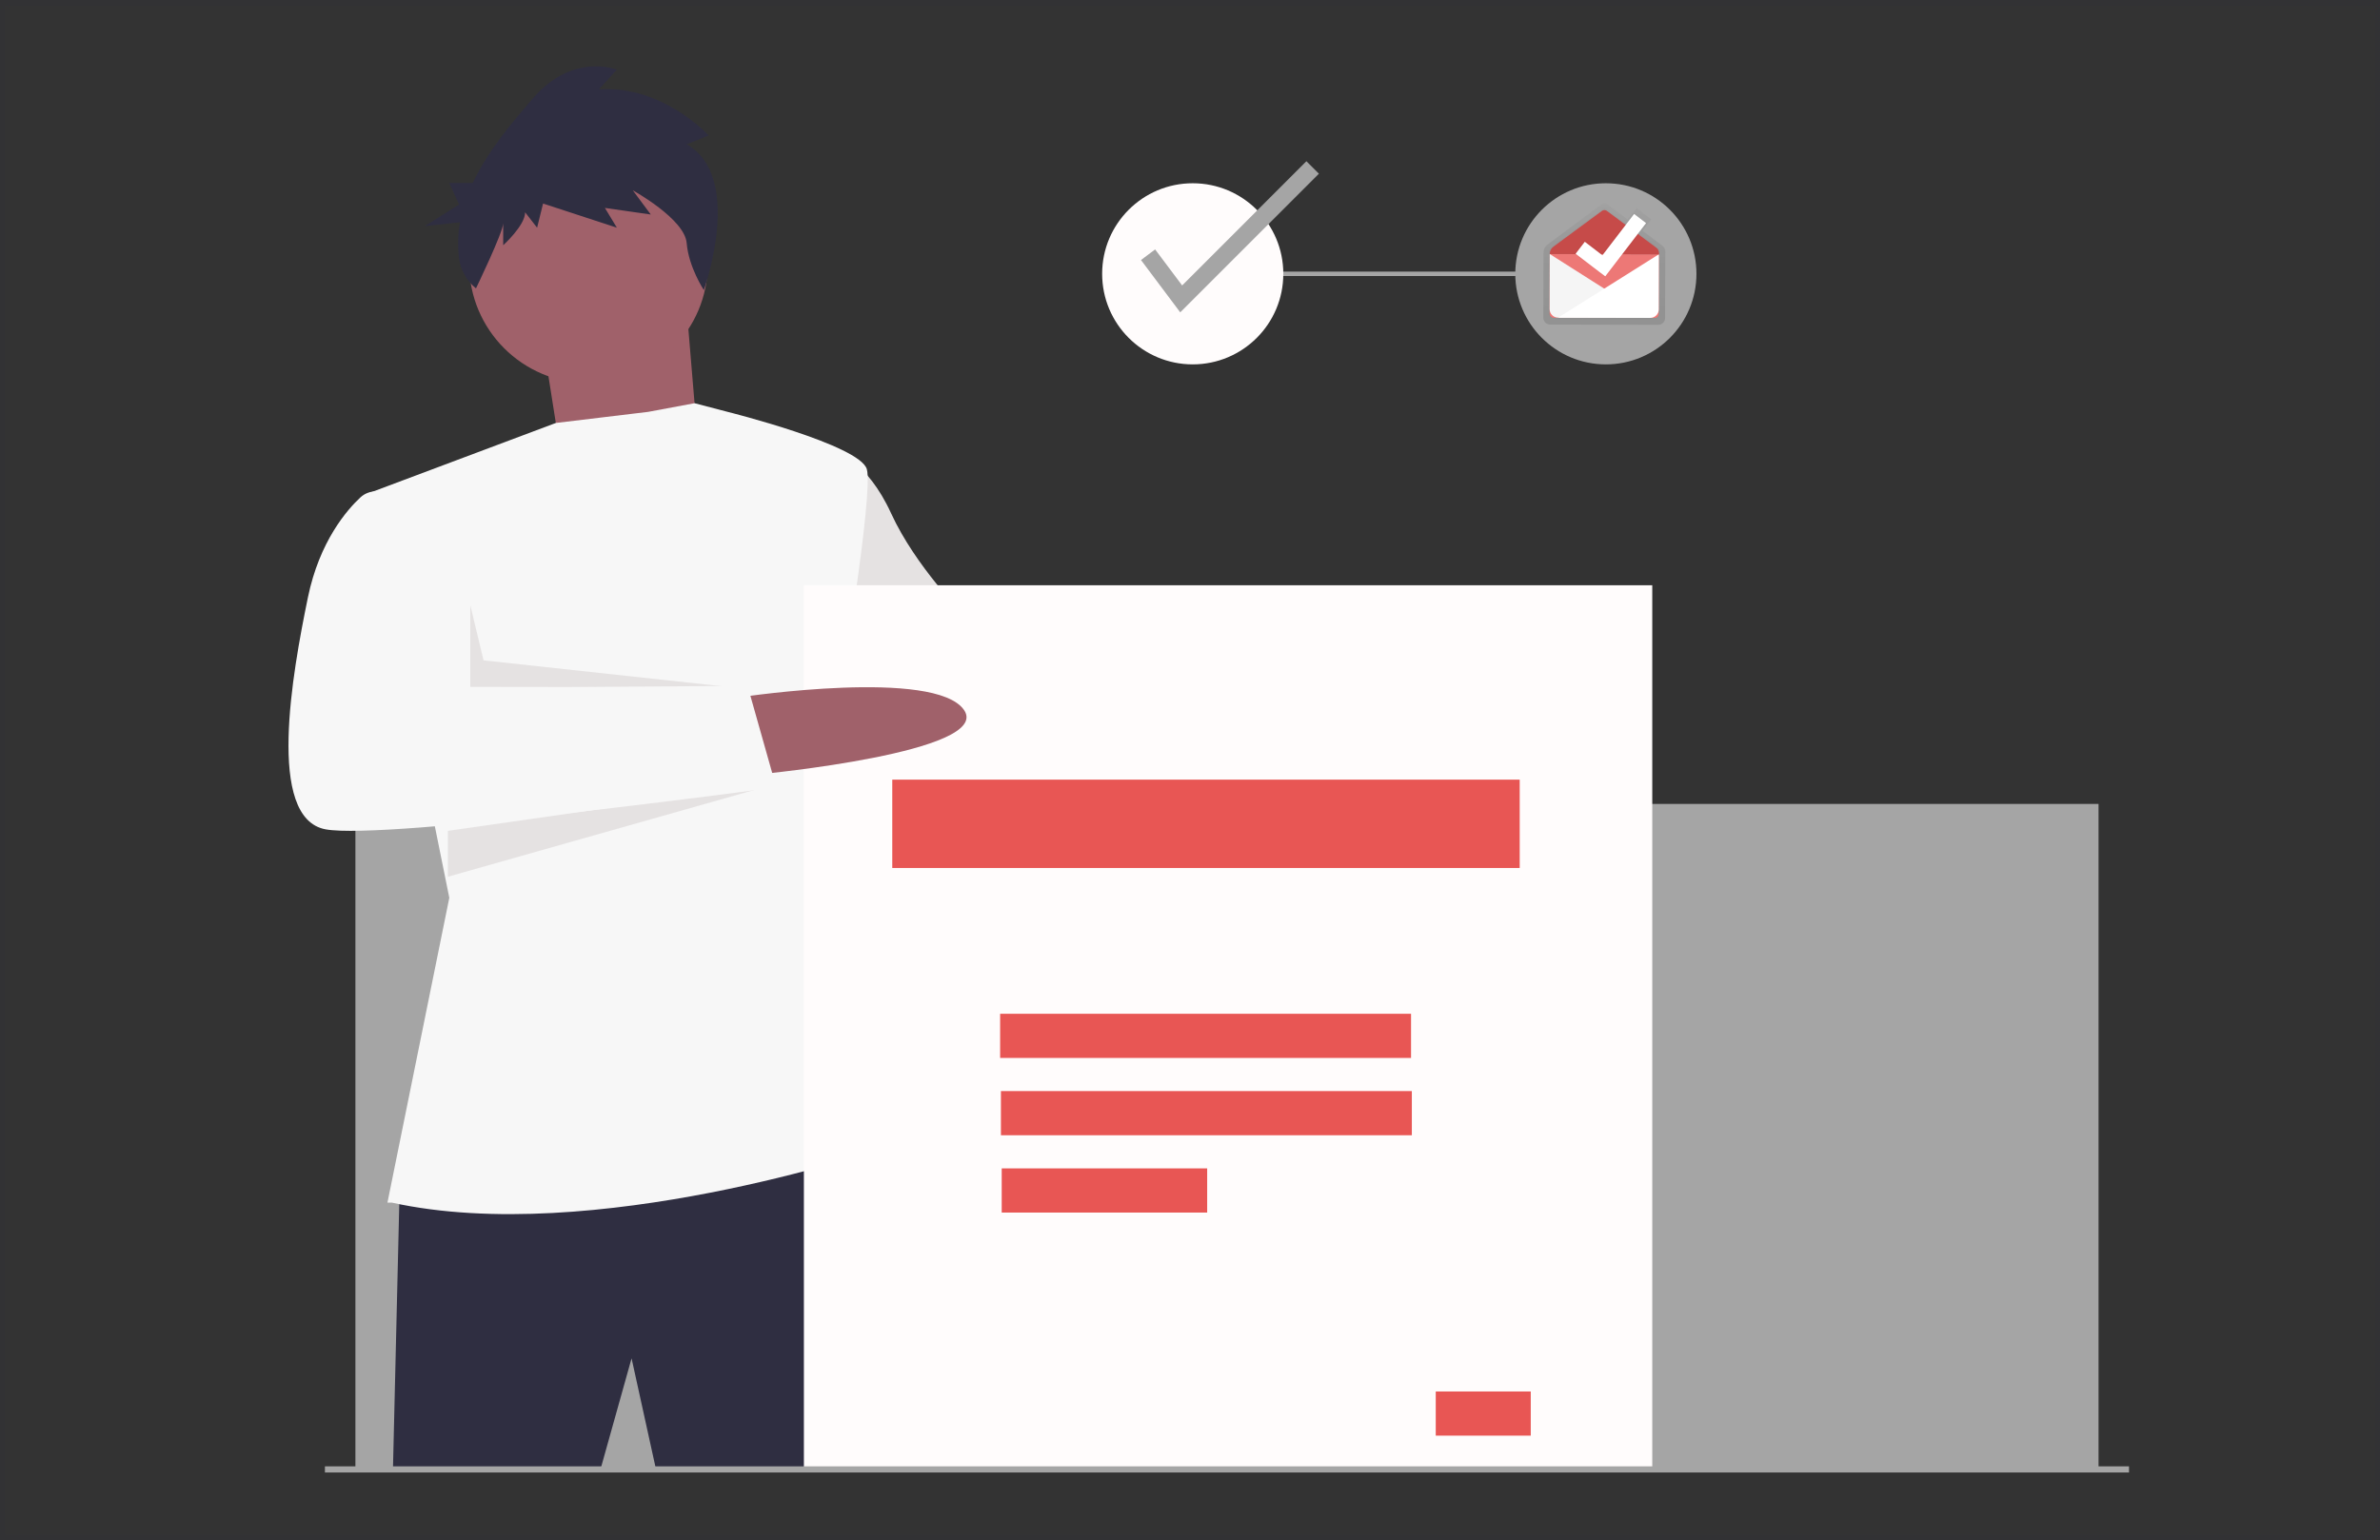 <svg width="825" height="534" viewBox="0 0 825 534" fill="none" xmlns="http://www.w3.org/2000/svg">
<rect x="0" y="0" width="825" height="534" fill="#333333" stroke="none"/>
<path d="M825 534H0V0H825V534ZM1.78 532H823.22V2H1.78V532Z" fill="#2F2E41" fill-opacity="0.1"/>
<path d="M390.088 227.042C390.088 227.042 453.652 230.105 457.481 252.314C461.31 274.523 383.196 254.611 383.196 254.611L390.088 227.042Z" fill="#A0616A"/>
<path d="M289.766 156.586C289.766 156.586 300.487 159.649 308.911 178.029C317.335 196.409 334.183 213.257 334.183 213.257L402.342 226.276L390.854 260.738L325.759 252.314L285.171 229.339L289.766 156.586Z" fill="#F7F7F7"/>
<path opacity="0.1" d="M289.766 156.586C289.766 156.586 300.487 159.649 308.911 178.029C317.335 196.409 334.183 213.257 334.183 213.257L402.342 226.276L390.854 260.738L325.759 252.314L285.171 229.339L289.766 156.586Z" fill="#3E1E1E"/>
<path d="M566.611 94.171H413.446V95.703H566.611V94.171Z" fill="#A5A5A5"/>
<path d="M727.434 278.735H123.199V509.247H727.434V278.735Z" fill="#A5A5A5"/>
<path d="M188.677 121.358L195.569 165.01L243.05 167.307L237.69 102.978L188.677 121.358Z" fill="#A0616A"/>
<path d="M138.515 412.754L136.218 509.248H208.205L218.927 470.957L227.351 509.248H302.402C302.402 509.248 303.933 398.969 295.509 398.203C287.085 397.438 138.515 412.754 138.515 412.754Z" fill="#2F2E41"/>
<path d="M203.993 132.845C226.833 132.845 245.348 114.33 245.348 91.491C245.348 68.651 226.833 50.136 203.993 50.136C181.154 50.136 162.639 68.651 162.639 91.491C162.639 114.33 181.154 132.845 203.993 132.845Z" fill="#A0616A"/>
<path d="M134.304 416.966L155.747 311.282L127.411 171.136L192.67 146.649L224.671 142.801L240.758 139.798L252.24 142.801C252.24 142.801 298.19 154.288 300.487 162.712C302.785 171.136 291.297 240.061 291.297 240.061L280.576 296.731L304.316 398.586C304.316 398.586 205.525 432.282 135.835 416.966H134.304Z" fill="#F7F7F7"/>
<path opacity="0.1" d="M163.022 209.81V238.146L253.383 238.269L167.617 228.956L163.022 209.81Z" fill="#3E1E1E"/>
<path opacity="0.1" d="M155.261 288.067L268.705 271.842L155.261 303.973V288.067Z" fill="#3E1E1E"/>
<path opacity="0.1" d="M335.332 213.639L323.17 257.464L343.756 215.085L335.332 213.639Z" fill="#3E1E1E"/>
<path d="M238.027 50.017L245.632 46.972C245.632 46.972 229.731 29.466 207.609 30.989L213.831 24.139C213.831 24.139 198.621 18.05 184.795 34.033C177.526 42.435 169.117 52.312 163.874 63.437H155.73L159.129 70.921L147.232 78.406L159.443 77.061C158.716 81.16 158.604 85.344 159.112 89.475C159.636 93.608 161.745 97.376 164.994 99.983V99.983C164.994 99.983 174.425 80.461 174.425 77.417V85.028C174.425 85.028 182.029 78.178 182.029 73.611L186.177 78.939L188.251 70.567L213.831 78.939L209.683 72.089L225.583 74.372L219.361 66C219.361 66 237.336 75.895 238.027 84.267C238.719 92.639 243.98 100.572 243.98 100.572C243.98 100.572 258.076 61.433 238.027 50.017Z" fill="#2F2E41"/>
<path d="M572.737 202.918H278.661V510.013H572.737V202.918Z" fill="#FFFCFC"/>
<path d="M526.788 270.311H309.294V300.943H526.788V270.311Z" fill="#E85654"/>
<path d="M489.123 351.488H346.684V366.805H489.123V351.488Z" fill="#E85654"/>
<path d="M489.398 378.292H346.959V393.608H489.398V378.292Z" fill="#E85654"/>
<path d="M418.454 405.095H347.234V420.412H418.454V405.095Z" fill="#E85654"/>
<path d="M530.617 482.444H497.687V497.76H530.617V482.444Z" fill="#E85654"/>
<path d="M257.601 241.592C257.601 241.592 324.228 231.637 334.183 246.187C344.139 260.738 263.728 268.396 263.728 268.396L257.601 241.592Z" fill="#A0616A"/>
<path d="M135.069 170.371H130.271C128.297 170.365 126.395 171.106 124.944 172.444C120.389 176.673 110.757 187.588 106.734 207.13C101.373 233.168 92.183 283.713 112.861 287.542C133.538 291.371 269.088 272.991 269.088 272.991L259.133 237.763L161.107 238.529C161.107 238.529 162.639 221.681 159.576 210.959C156.512 200.238 135.069 170.371 135.069 170.371Z" fill="#F7F7F7"/>
<path d="M413.446 126.336C430.787 126.336 444.845 112.278 444.845 94.937C444.845 77.596 430.787 63.538 413.446 63.538C396.105 63.538 382.047 77.596 382.047 94.937C382.047 112.278 396.105 126.336 413.446 126.336Z" fill="#FFFCFC"/>
<path d="M556.655 126.336C573.996 126.336 588.054 112.278 588.054 94.937C588.054 77.596 573.996 63.538 556.655 63.538C539.314 63.538 525.256 77.596 525.256 94.937C525.256 112.278 539.314 126.336 556.655 126.336Z" fill="#A5A5A5"/>
<path d="M409.118 108.295L395.511 90.154L400.412 86.477L409.78 98.968L452.849 55.899L457.181 60.231L409.118 108.295Z" fill="#A5A5A5"/>
<path d="M738 508.402H112.633V510.533H738V508.402Z" fill="#A5A5A5"/>
<path d="M576.24 85.19L569.345 79.999L572.351 76.092L567.334 72.155L564.199 76.128L557.109 70.793C556.839 70.591 556.51 70.481 556.173 70.481C555.835 70.481 555.507 70.591 555.237 70.793L536.443 84.784C535.73 85.385 535.063 86.074 535.057 87.649H535.036L534.988 109.205V110.164C534.987 110.472 535.047 110.778 535.164 111.064C535.282 111.349 535.454 111.609 535.672 111.827C535.89 112.046 536.148 112.22 536.433 112.339C536.718 112.458 537.024 112.519 537.332 112.52H538.258L556.078 112.559L574.827 112.601C575.136 112.602 575.442 112.542 575.727 112.425C576.013 112.307 576.272 112.135 576.491 111.917C576.71 111.699 576.884 111.441 577.002 111.156C577.121 110.871 577.183 110.566 577.184 110.257L577.235 87.781H577.274C577.274 86.203 576.952 85.791 576.24 85.19Z" fill="url(#paint0_linear)"/>
<path d="M575.422 88.108C575.422 86.672 575.122 86.305 574.479 85.749L557.025 72.624C556.778 72.438 556.478 72.338 556.17 72.338C555.861 72.338 555.561 72.438 555.315 72.624L538.168 85.391C537.755 85.686 537.423 86.08 537.203 86.536C536.982 86.992 536.88 87.497 536.905 88.003H536.887L536.842 107.672V108.547C536.841 109.115 537.066 109.661 537.468 110.064C537.869 110.467 538.414 110.694 538.982 110.696H539.827L556.087 110.732L573.192 110.771C573.761 110.772 574.306 110.547 574.709 110.145C575.112 109.744 575.34 109.199 575.341 108.631L575.386 88.124L575.422 88.108Z" fill="url(#paint1_linear)"/>
<path d="M537.202 88.082L575.022 88.168L574.975 108.976C574.974 109.141 574.941 109.304 574.878 109.456C574.815 109.608 574.722 109.747 574.605 109.863C574.488 109.98 574.349 110.072 574.197 110.135C574.044 110.197 573.881 110.23 573.716 110.229L538.55 110.149C538.182 110.149 537.83 110.002 537.571 109.741C537.312 109.481 537.167 109.128 537.167 108.761L537.214 88.082L537.202 88.082Z" fill="#E85654"/>
<path opacity="0.2" d="M537.202 88.082L575.022 88.168L574.975 108.976C574.974 109.141 574.941 109.304 574.878 109.456C574.815 109.608 574.722 109.747 574.605 109.863C574.488 109.98 574.349 110.072 574.197 110.135C574.044 110.197 573.881 110.23 573.716 110.229L538.55 110.149C538.182 110.149 537.83 110.002 537.571 109.741C537.312 109.481 537.167 109.128 537.167 108.761L537.214 88.082L537.202 88.082Z" fill="white"/>
<path d="M537.206 88.075L537.164 107.188C537.163 107.574 537.238 107.956 537.385 108.312C537.532 108.669 537.748 108.993 538.02 109.266C538.292 109.54 538.615 109.756 538.971 109.905C539.327 110.053 539.709 110.13 540.094 110.131L572.041 110.203" fill="#F5F5F5"/>
<path d="M575.028 88.159L574.986 107.284C574.986 107.67 574.909 108.051 574.76 108.407C574.612 108.763 574.395 109.086 574.122 109.359C573.849 109.631 573.525 109.846 573.168 109.993C572.811 110.14 572.429 110.215 572.044 110.214L540.097 110.142" fill="white"/>
<path d="M555.312 73.122L538.48 85.536C538.076 85.82 537.75 86.202 537.533 86.646C537.316 87.09 537.215 87.582 537.239 88.075L575.077 88.196C575.077 86.798 574.776 86.431 574.151 85.902L557.004 73.128C556.761 72.944 556.464 72.844 556.159 72.843C555.854 72.842 555.557 72.94 555.312 73.122V73.122Z" fill="#E85654"/>
<path opacity="0.2" d="M555.312 73.122L538.48 85.536C538.076 85.82 537.75 86.202 537.533 86.646C537.316 87.09 537.215 87.582 537.239 88.075L575.077 88.196C575.077 86.798 574.776 86.431 574.151 85.902L557.004 73.128C556.761 72.944 556.464 72.844 556.159 72.843C555.854 72.842 555.557 72.94 555.312 73.122V73.122Z" fill="#3E1E1E"/>
<path d="M570.932 77.442L566.354 73.853L555.29 87.865L549.345 83.255L545.621 87.988L554.274 94.598L556.421 96.32L570.932 77.442Z" fill="url(#paint2_linear)"/>
<path d="M570.595 77.354L566.447 74.174L555.456 88.508L549.351 83.828L546.168 87.976L554.347 94.24L556.445 95.812L570.595 77.354Z" fill="white"/>
<defs>
<linearGradient id="paint0_linear" x1="556.129" y1="112.598" x2="556.129" y2="70.478" gradientUnits="userSpaceOnUse">
<stop stop-opacity="0.12"/>
<stop offset="0.55" stop-opacity="0.09"/>
<stop offset="1" stop-opacity="0.02"/>
</linearGradient>
<linearGradient id="paint1_linear" x1="21549.5" y1="13134" x2="21549.5" y2="8220.01" gradientUnits="userSpaceOnUse">
<stop stop-color="#808080" stop-opacity="0.25"/>
<stop offset="0.54" stop-color="#808080" stop-opacity="0.12"/>
<stop offset="1" stop-color="#808080" stop-opacity="0.1"/>
</linearGradient>
<linearGradient id="paint2_linear" x1="14425.9" y1="6642.77" x2="14429.7" y2="4961.57" gradientUnits="userSpaceOnUse">
<stop stop-opacity="0.12"/>
<stop offset="0.55" stop-opacity="0.09"/>
<stop offset="1" stop-opacity="0.02"/>
</linearGradient>
</defs>
</svg>

